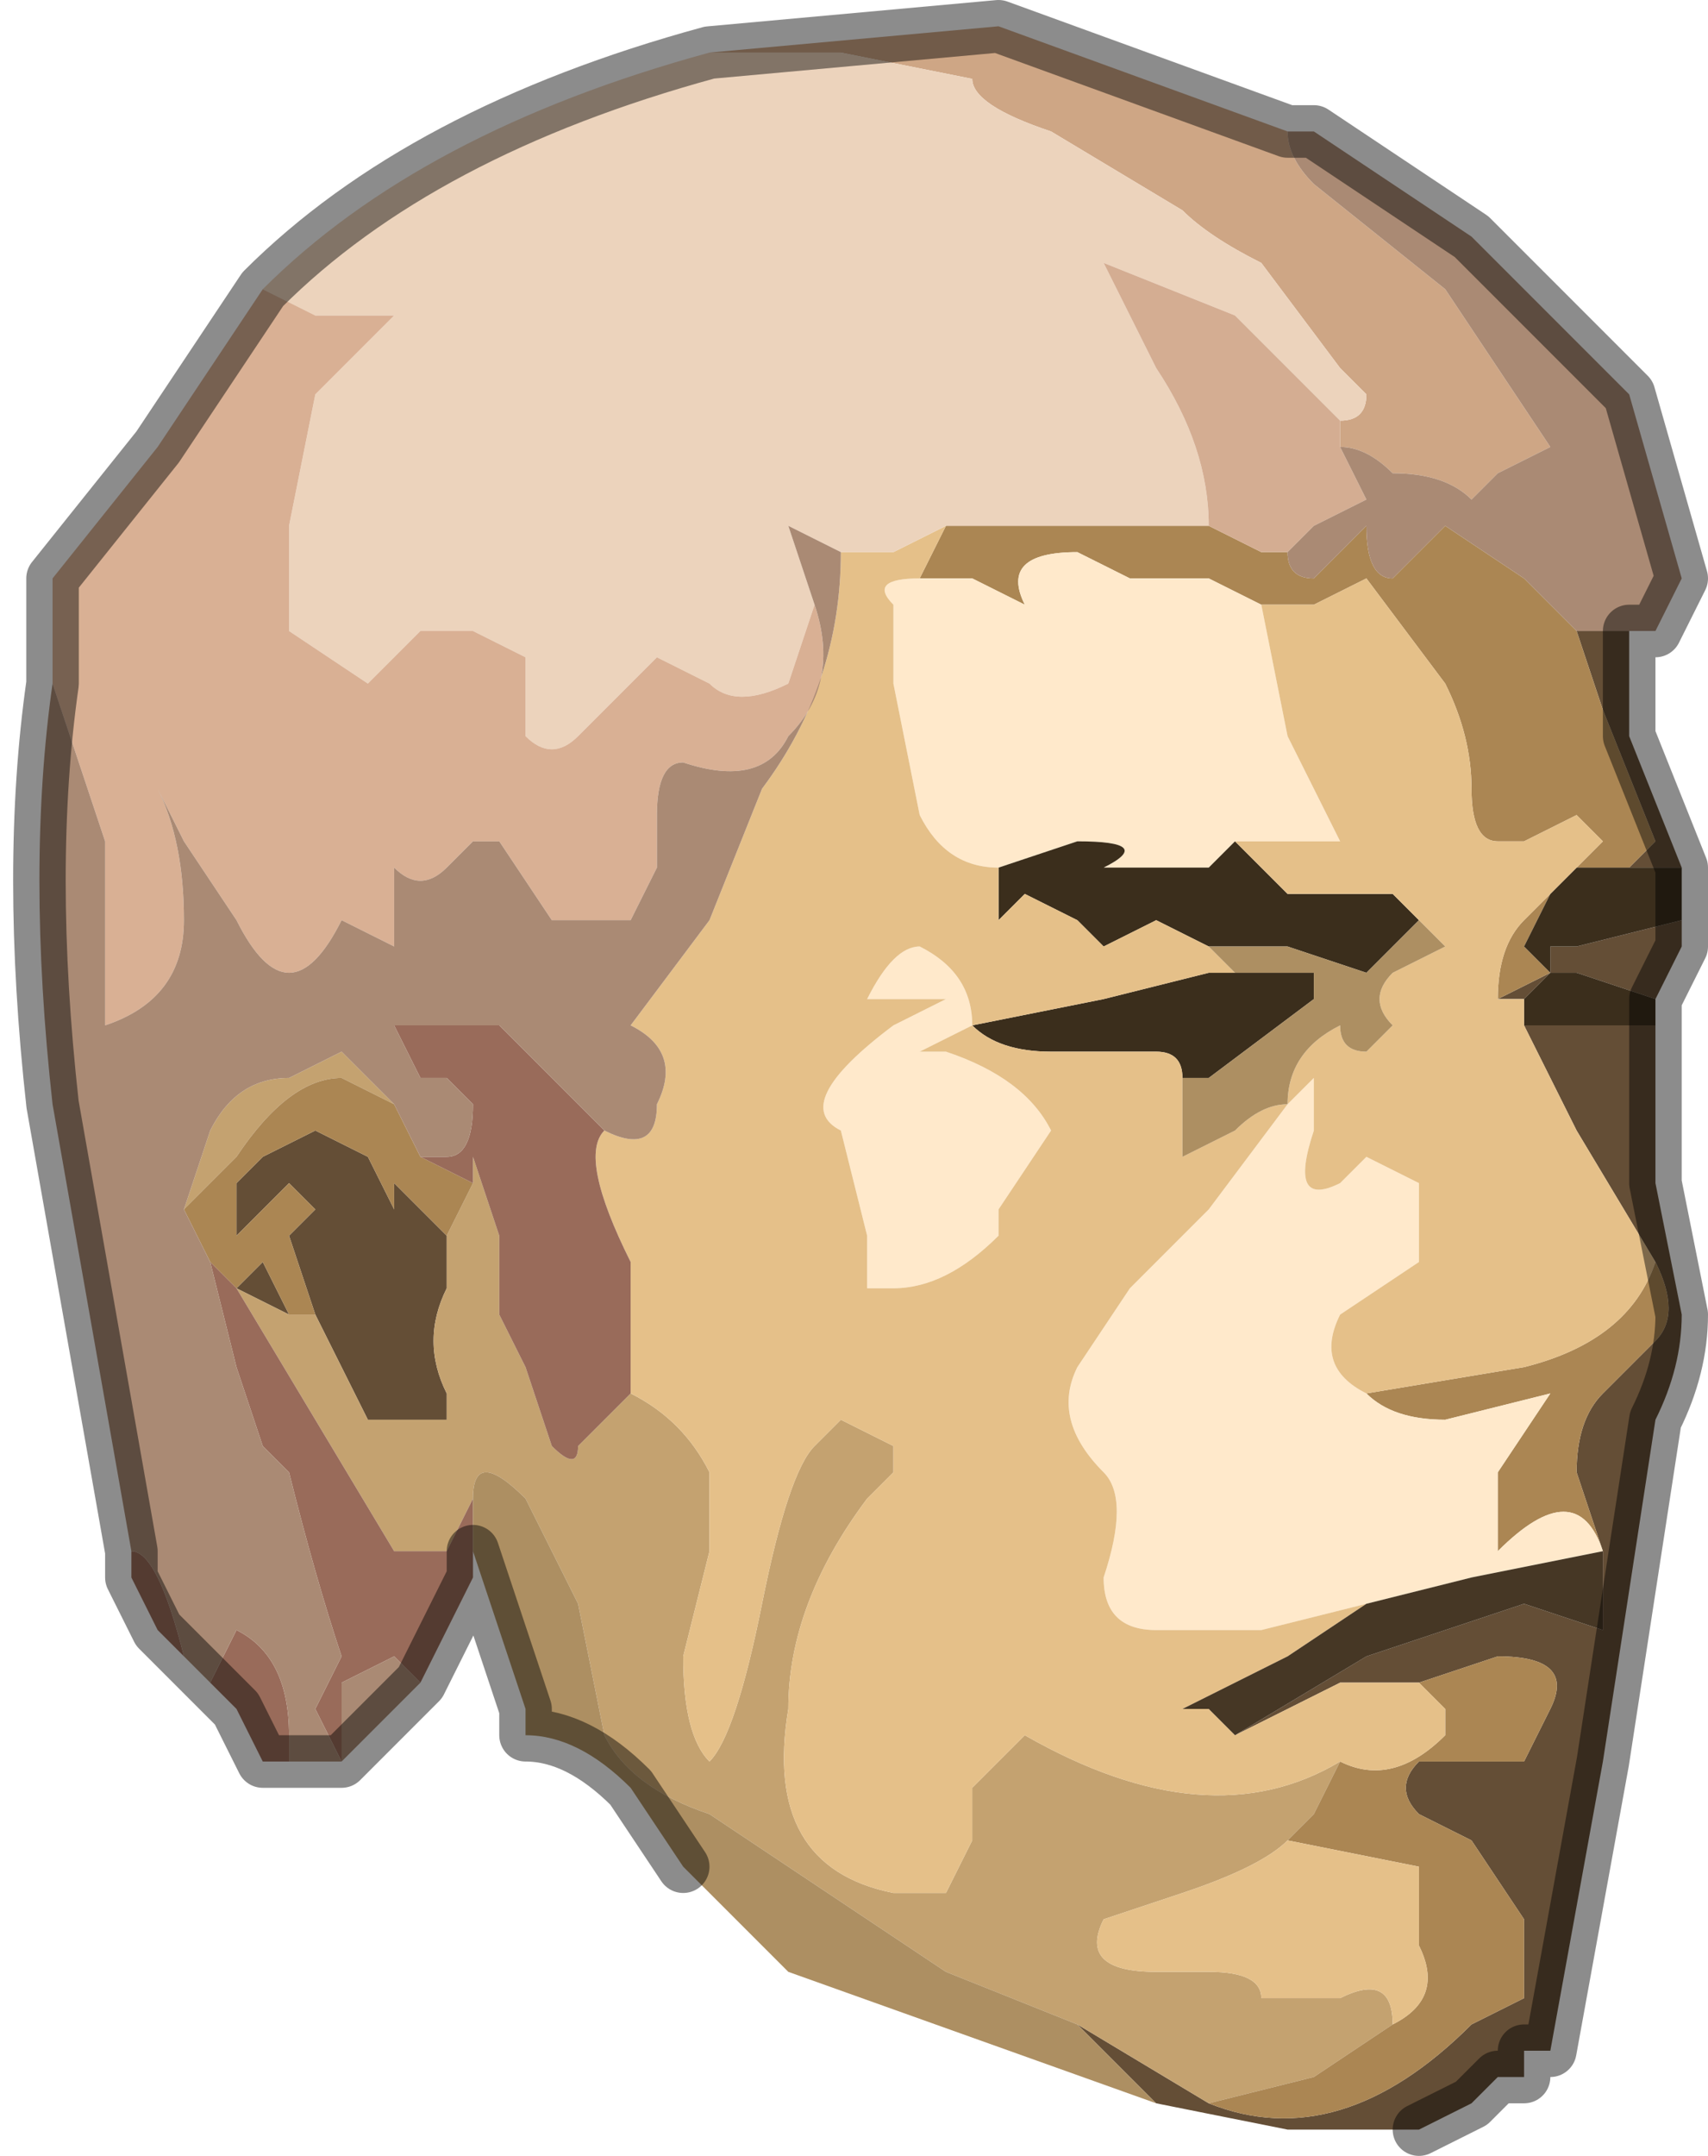 <?xml version="1.0" encoding="UTF-8" standalone="no"?>
<svg xmlns:xlink="http://www.w3.org/1999/xlink" height="4.1px" width="3.25px" xmlns="http://www.w3.org/2000/svg">
  <g transform="matrix(1.0, 0.0, 0.0, 1.0, 1.5, 2.05)">
    <path d="M1.5 -0.85 L1.6 -0.85 1.6 -0.85 1.6 -0.65 1.7 -0.4 1.7 -0.4 1.65 -0.4 Q1.65 -0.4 1.6 -0.4 L1.65 -0.45 1.55 -0.7 1.5 -0.85 M1.7 -0.3 L1.7 -0.25 1.65 -0.15 1.5 -0.2 1.45 -0.2 1.4 -0.15 1.35 -0.15 1.45 -0.2 1.45 -0.25 1.5 -0.25 1.7 -0.3 M1.65 -0.1 L1.65 0.2 1.7 0.45 Q1.7 0.55 1.65 0.65 L1.55 1.3 1.45 1.85 1.4 1.85 1.4 1.9 1.35 1.9 1.3 1.95 1.2 2.0 0.95 2.0 0.7 1.95 0.55 1.8 0.8 1.95 Q1.05 2.05 1.3 1.8 L1.4 1.75 1.4 1.6 1.3 1.45 1.2 1.4 Q1.15 1.35 1.2 1.3 L1.3 1.3 1.4 1.3 1.45 1.2 Q1.5 1.1 1.35 1.1 L1.2 1.15 1.15 1.15 1.1 1.15 1.05 1.15 0.95 1.2 0.85 1.25 1.1 1.1 1.4 1.0 1.55 1.05 1.55 0.9 1.5 0.75 Q1.5 0.65 1.55 0.6 L1.65 0.5 Q1.7 0.45 1.65 0.35 L1.5 0.1 1.4 -0.1 1.55 -0.1 1.65 -0.1 M-0.9 0.45 L-0.95 0.3 -0.9 0.25 -0.95 0.2 -1.05 0.3 -1.05 0.2 -1.0 0.15 -0.9 0.1 -0.8 0.15 -0.75 0.25 -0.75 0.2 -0.7 0.25 -0.65 0.3 -0.65 0.4 Q-0.7 0.5 -0.65 0.6 L-0.65 0.65 -0.75 0.65 -0.8 0.65 -0.85 0.55 -0.9 0.45 M-1.05 0.4 L-1.0 0.35 -0.95 0.45 -1.05 0.4 -1.05 0.4" fill="#644e36" fill-rule="evenodd" stroke="none"/>
    <path d="M-0.3 0.6 Q-0.2 0.65 -0.15 0.75 L-0.15 0.9 -0.2 1.1 Q-0.2 1.25 -0.15 1.3 -0.1 1.25 -0.05 1.0 0.0 0.75 0.05 0.7 L0.1 0.65 0.2 0.7 0.2 0.75 0.15 0.8 Q0.0 1.0 0.0 1.2 -0.05 1.5 0.2 1.55 L0.3 1.55 0.35 1.45 0.35 1.35 0.45 1.25 Q0.8 1.45 1.05 1.3 L1.0 1.4 0.95 1.45 Q0.9 1.5 0.75 1.55 L0.6 1.6 Q0.55 1.7 0.7 1.7 L0.8 1.7 Q0.9 1.7 0.9 1.75 L1.05 1.75 Q1.15 1.7 1.15 1.8 L1.0 1.9 0.8 1.95 0.55 1.8 0.3 1.7 -0.15 1.4 Q-0.3 1.35 -0.35 1.25 L-0.4 1.0 Q-0.45 0.9 -0.5 0.8 -0.6 0.7 -0.6 0.8 L-0.65 0.9 -0.75 0.9 -0.9 0.65 -1.05 0.4 -0.95 0.45 -0.9 0.45 -0.85 0.55 -0.8 0.65 -0.75 0.65 -0.65 0.65 -0.65 0.6 Q-0.7 0.5 -0.65 0.4 L-0.65 0.3 -0.6 0.2 -0.6 0.15 -0.55 0.3 -0.55 0.45 -0.5 0.55 -0.45 0.7 Q-0.4 0.75 -0.4 0.7 L-0.3 0.6 M-1.15 0.25 L-1.1 0.1 Q-1.05 0.0 -0.95 0.0 L-0.85 -0.05 -0.75 0.05 -0.75 0.05 -0.85 0.0 Q-0.95 0.0 -1.05 0.15 L-1.15 0.25" fill="#c4a270" fill-rule="evenodd" stroke="none"/>
    <path d="M0.95 -1.0 Q0.95 -0.95 1.0 -0.95 L1.1 -1.05 Q1.1 -0.95 1.15 -0.95 1.15 -0.95 1.2 -1.0 1.25 -1.05 1.25 -1.05 L1.4 -0.95 1.5 -0.85 1.55 -0.7 1.65 -0.45 1.6 -0.4 1.6 -0.4 Q1.55 -0.4 1.5 -0.4 L1.55 -0.45 1.5 -0.5 1.4 -0.45 1.35 -0.45 Q1.3 -0.45 1.3 -0.55 1.3 -0.65 1.25 -0.75 L1.1 -0.95 1.0 -0.9 0.9 -0.9 0.8 -0.95 0.75 -0.95 0.65 -0.95 0.55 -1.0 Q0.4 -1.0 0.45 -0.9 L0.35 -0.95 0.25 -0.95 0.3 -1.05 0.55 -1.05 0.8 -1.05 0.9 -1.0 0.95 -1.0 M1.1 0.6 L1.4 0.55 Q1.6 0.5 1.65 0.35 1.7 0.45 1.65 0.5 L1.55 0.6 Q1.5 0.65 1.5 0.75 L1.55 0.9 Q1.5 0.75 1.35 0.9 L1.35 0.75 1.45 0.6 1.25 0.65 Q1.15 0.65 1.1 0.6 M1.35 -0.15 Q1.35 -0.25 1.4 -0.3 L1.45 -0.35 1.4 -0.25 1.4 -0.25 1.45 -0.2 1.35 -0.15 M1.05 1.3 Q1.15 1.35 1.25 1.25 L1.25 1.2 1.2 1.15 1.35 1.1 Q1.5 1.1 1.45 1.2 L1.4 1.3 1.3 1.3 1.2 1.3 Q1.15 1.35 1.2 1.4 L1.3 1.45 1.4 1.6 1.4 1.75 1.3 1.8 Q1.05 2.05 0.8 1.95 L1.0 1.9 1.15 1.8 Q1.25 1.75 1.2 1.65 L1.2 1.6 Q1.2 1.6 1.2 1.5 L0.95 1.45 1.0 1.4 1.05 1.3 M-1.15 0.25 L-1.05 0.15 Q-0.95 0.0 -0.85 0.0 L-0.75 0.05 -0.75 0.05 -0.75 0.05 -0.7 0.15 -0.6 0.2 -0.65 0.3 -0.7 0.25 -0.75 0.2 -0.75 0.25 -0.8 0.15 -0.9 0.1 -1.0 0.15 -1.05 0.2 -1.05 0.3 -0.95 0.2 -0.9 0.25 -0.95 0.3 -0.9 0.45 -0.95 0.45 -1.0 0.35 -1.05 0.4 -1.1 0.35 -1.1 0.35 -1.15 0.25" fill="#ab8653" fill-rule="evenodd" stroke="none"/>
    <path d="M0.25 -0.95 L0.35 -0.95 0.45 -0.9 Q0.4 -1.0 0.55 -1.0 L0.65 -0.95 0.75 -0.95 0.8 -0.95 0.9 -0.9 0.95 -0.65 Q1.0 -0.55 1.05 -0.45 L0.95 -0.45 0.85 -0.45 0.8 -0.4 0.75 -0.4 0.6 -0.4 Q0.7 -0.45 0.55 -0.45 L0.4 -0.4 Q0.3 -0.4 0.25 -0.5 L0.2 -0.75 0.2 -0.9 Q0.15 -0.95 0.25 -0.95 M0.95 0.05 L1.0 0.0 1.0 0.1 Q0.95 0.25 1.05 0.2 L1.1 0.15 1.2 0.2 1.2 0.35 1.05 0.45 Q1.0 0.55 1.1 0.6 1.15 0.65 1.25 0.65 L1.45 0.6 1.35 0.75 1.35 0.9 Q1.5 0.75 1.55 0.9 L1.3 0.95 1.1 1.0 0.9 1.05 0.7 1.05 Q0.6 1.05 0.6 0.95 0.65 0.8 0.6 0.75 0.5 0.65 0.55 0.55 L0.65 0.4 0.8 0.25 0.95 0.05 M0.35 -0.1 L0.25 -0.05 Q0.25 -0.05 0.3 -0.05 0.45 0.0 0.5 0.1 L0.4 0.25 0.4 0.3 Q0.3 0.4 0.2 0.4 L0.15 0.4 Q0.15 0.35 0.15 0.3 L0.1 0.1 Q0.0 0.05 0.2 -0.1 L0.3 -0.15 0.15 -0.15 Q0.2 -0.25 0.25 -0.25 0.35 -0.2 0.35 -0.1" fill="#ffe9cb" fill-rule="evenodd" stroke="none"/>
    <path d="M1.7 -0.4 L1.7 -0.3 1.5 -0.25 1.45 -0.25 1.45 -0.2 1.5 -0.2 1.65 -0.15 1.65 -0.1 1.55 -0.1 1.4 -0.1 1.4 -0.15 1.45 -0.2 1.4 -0.25 1.4 -0.25 1.45 -0.35 1.5 -0.4 Q1.55 -0.4 1.6 -0.4 L1.6 -0.4 Q1.65 -0.4 1.65 -0.4 L1.7 -0.4 M0.85 -0.45 L0.95 -0.35 1.05 -0.35 1.15 -0.35 1.2 -0.3 1.1 -0.2 0.95 -0.25 0.8 -0.25 0.8 -0.25 0.7 -0.3 0.6 -0.25 0.55 -0.3 0.45 -0.35 0.4 -0.3 0.4 -0.4 0.55 -0.45 Q0.7 -0.45 0.6 -0.4 L0.75 -0.4 0.8 -0.4 0.85 -0.45 M0.75 0.0 Q0.75 -0.05 0.7 -0.05 L0.65 -0.05 0.5 -0.05 Q0.4 -0.05 0.35 -0.1 L0.6 -0.15 0.8 -0.2 1.0 -0.2 1.0 -0.15 0.8 0.0 0.75 0.0" fill="#3b2e1c" fill-rule="evenodd" stroke="none"/>
    <path d="M0.9 -0.9 L1.0 -0.9 1.1 -0.95 1.25 -0.75 Q1.3 -0.65 1.3 -0.55 1.3 -0.45 1.35 -0.45 L1.4 -0.45 1.5 -0.5 1.55 -0.45 1.5 -0.4 1.45 -0.35 1.4 -0.3 Q1.35 -0.25 1.35 -0.15 L1.4 -0.15 1.4 -0.1 1.5 0.1 1.65 0.35 Q1.6 0.5 1.4 0.55 L1.1 0.6 Q1.0 0.55 1.05 0.45 L1.2 0.35 1.2 0.2 1.1 0.15 1.05 0.2 Q0.95 0.25 1.0 0.1 L1.0 0.0 0.95 0.05 Q0.95 -0.05 1.05 -0.1 1.05 -0.05 1.1 -0.05 L1.15 -0.1 Q1.1 -0.15 1.15 -0.2 L1.25 -0.25 1.2 -0.3 1.15 -0.35 1.05 -0.35 0.95 -0.35 0.85 -0.45 0.95 -0.45 1.05 -0.45 Q1.0 -0.55 0.95 -0.65 L0.9 -0.9 M0.3 -1.05 L0.25 -0.95 Q0.15 -0.95 0.2 -0.9 L0.2 -0.75 0.25 -0.5 Q0.3 -0.4 0.4 -0.4 L0.4 -0.3 0.45 -0.35 0.55 -0.3 0.6 -0.25 0.7 -0.3 0.8 -0.25 0.8 -0.25 0.85 -0.2 0.8 -0.2 0.6 -0.15 0.35 -0.1 Q0.4 -0.05 0.5 -0.05 L0.65 -0.05 0.7 -0.05 Q0.75 -0.05 0.75 0.0 L0.75 0.15 0.85 0.1 Q0.9 0.05 0.95 0.05 L0.8 0.25 0.65 0.4 0.55 0.55 Q0.5 0.65 0.6 0.75 0.65 0.8 0.6 0.95 0.6 1.05 0.7 1.05 L0.9 1.05 1.1 1.0 0.95 1.1 0.75 1.2 0.8 1.2 0.85 1.25 0.95 1.2 1.05 1.15 1.1 1.15 1.15 1.15 1.2 1.15 1.25 1.2 1.25 1.25 Q1.15 1.35 1.05 1.3 0.8 1.45 0.45 1.25 L0.35 1.35 0.35 1.45 0.3 1.55 0.2 1.55 Q-0.05 1.5 0.0 1.2 0.0 1.0 0.15 0.8 L0.2 0.75 0.2 0.7 0.1 0.65 0.05 0.7 Q0.0 0.75 -0.05 1.0 -0.1 1.25 -0.15 1.3 -0.2 1.25 -0.2 1.1 L-0.15 0.9 -0.15 0.75 Q-0.2 0.65 -0.3 0.6 L-0.3 0.35 Q-0.4 0.15 -0.35 0.1 -0.25 0.15 -0.25 0.05 -0.2 -0.05 -0.3 -0.1 L-0.15 -0.3 -0.05 -0.55 Q0.1 -0.75 0.1 -1.0 L0.2 -1.0 0.3 -1.05 M0.35 -0.1 Q0.35 -0.2 0.25 -0.25 0.2 -0.25 0.15 -0.15 L0.3 -0.15 0.2 -0.1 Q0.0 0.05 0.1 0.1 L0.15 0.3 Q0.15 0.35 0.15 0.4 L0.2 0.4 Q0.3 0.4 0.4 0.3 L0.4 0.25 0.5 0.1 Q0.45 0.0 0.3 -0.05 0.25 -0.05 0.25 -0.05 L0.35 -0.1 M1.15 1.8 Q1.15 1.7 1.05 1.75 L0.9 1.75 Q0.9 1.7 0.8 1.7 L0.7 1.7 Q0.55 1.7 0.6 1.6 L0.75 1.55 Q0.9 1.5 0.95 1.45 L1.2 1.5 Q1.2 1.6 1.2 1.6 L1.2 1.65 Q1.25 1.75 1.15 1.8" fill="#e5c089" fill-rule="evenodd" stroke="none"/>
    <path d="M0.95 -1.8 Q0.95 -1.75 1.0 -1.7 L1.25 -1.5 1.45 -1.2 1.35 -1.15 1.3 -1.1 Q1.25 -1.15 1.15 -1.15 L1.15 -1.15 Q1.1 -1.2 1.05 -1.2 L1.05 -1.25 Q1.1 -1.25 1.1 -1.3 L1.05 -1.35 0.9 -1.55 Q0.8 -1.6 0.75 -1.65 L0.5 -1.8 Q0.35 -1.85 0.35 -1.9 L0.1 -1.95 -0.15 -1.95 0.4 -2.0 0.95 -1.8" fill="#cea685" fill-rule="evenodd" stroke="none"/>
    <path d="M-1.0 -1.5 Q-0.7 -1.8 -0.15 -1.95 L0.1 -1.95 0.35 -1.9 Q0.35 -1.85 0.5 -1.8 L0.75 -1.65 Q0.8 -1.6 0.9 -1.55 L1.05 -1.35 1.1 -1.3 Q1.1 -1.25 1.05 -1.25 L0.85 -1.45 0.6 -1.55 0.65 -1.45 0.7 -1.35 Q0.8 -1.2 0.8 -1.05 L0.55 -1.05 0.3 -1.05 0.2 -1.0 0.1 -1.0 0.0 -1.05 0.05 -0.9 0.0 -0.75 Q-0.1 -0.7 -0.15 -0.75 L-0.25 -0.8 -0.35 -0.7 -0.4 -0.65 Q-0.45 -0.6 -0.5 -0.65 -0.5 -0.75 -0.5 -0.8 L-0.6 -0.85 -0.7 -0.85 -0.8 -0.75 -0.95 -0.85 -0.95 -1.05 -0.9 -1.3 -0.75 -1.45 -0.9 -1.45 -1.0 -1.5" fill="#ecd3bc" fill-rule="evenodd" stroke="none"/>
    <path d="M1.05 -1.2 L1.1 -1.1 1.0 -1.05 0.95 -1.0 0.9 -1.0 0.8 -1.05 Q0.8 -1.2 0.7 -1.35 L0.65 -1.45 0.6 -1.55 0.85 -1.45 1.05 -1.25 1.05 -1.2" fill="#d4ad92" fill-rule="evenodd" stroke="none"/>
    <path d="M-1.4 -0.75 L-1.4 -0.95 -1.2 -1.2 -1.0 -1.5 -1.0 -1.5 -0.9 -1.45 -0.75 -1.45 -0.9 -1.3 -0.95 -1.05 -0.95 -0.85 -0.8 -0.75 -0.7 -0.85 -0.6 -0.85 -0.5 -0.8 Q-0.5 -0.75 -0.5 -0.65 -0.45 -0.6 -0.4 -0.65 L-0.35 -0.7 -0.25 -0.8 -0.15 -0.75 Q-0.1 -0.7 0.0 -0.75 L0.05 -0.9 Q0.1 -0.75 0.0 -0.65 -0.05 -0.55 -0.2 -0.6 -0.25 -0.6 -0.25 -0.5 L-0.25 -0.4 -0.3 -0.3 Q-0.4 -0.3 -0.45 -0.3 L-0.55 -0.45 -0.6 -0.45 -0.65 -0.4 Q-0.7 -0.35 -0.75 -0.4 L-0.75 -0.25 -0.85 -0.3 Q-0.95 -0.1 -1.05 -0.3 L-1.15 -0.45 -1.2 -0.55 Q-1.15 -0.45 -1.15 -0.3 -1.15 -0.15 -1.3 -0.1 L-1.3 -0.45 Q-1.35 -0.6 -1.4 -0.75" fill="#d9b094" fill-rule="evenodd" stroke="none"/>
    <path d="M-0.6 0.9 L-0.6 0.95 -0.7 1.15 -0.75 1.1 -0.85 1.15 -0.85 1.3 -0.9 1.2 -0.85 1.1 Q-0.9 0.95 -0.95 0.75 L-1.0 0.7 -1.05 0.55 -1.1 0.35 -1.1 0.35 -1.05 0.4 -1.05 0.4 -0.9 0.65 -0.75 0.9 -0.65 0.9 -0.6 0.8 -0.6 0.9 M-0.95 1.3 L-0.95 1.3 -1.0 1.3 -1.05 1.2 -1.1 1.15 -1.05 1.05 Q-0.95 1.1 -0.95 1.25 L-0.95 1.3 M-1.15 1.1 L-1.2 1.05 -1.25 0.95 -1.25 0.9 Q-1.2 0.9 -1.15 1.1 L-1.15 1.1 M-0.35 0.1 Q-0.4 0.15 -0.3 0.35 L-0.3 0.6 -0.4 0.7 Q-0.4 0.75 -0.45 0.7 L-0.5 0.55 -0.55 0.45 -0.55 0.3 -0.6 0.15 -0.6 0.2 -0.7 0.15 -0.65 0.15 Q-0.6 0.15 -0.6 0.05 L-0.65 0.0 -0.7 0.0 -0.75 -0.1 -0.75 -0.1 -0.55 -0.1 -0.35 0.1" fill="#996b5a" fill-rule="evenodd" stroke="none"/>
    <path d="M0.95 -1.8 L1.0 -1.8 1.3 -1.6 1.6 -1.3 1.7 -0.95 1.65 -0.85 1.6 -0.85 1.6 -0.85 1.5 -0.85 1.4 -0.95 1.25 -1.05 Q1.25 -1.05 1.2 -1.0 1.15 -0.95 1.15 -0.95 1.1 -0.95 1.1 -1.05 L1.0 -0.95 Q0.95 -0.95 0.95 -1.0 L1.0 -1.05 1.1 -1.1 1.05 -1.2 Q1.1 -1.2 1.15 -1.15 L1.15 -1.15 Q1.25 -1.15 1.3 -1.1 L1.35 -1.15 1.45 -1.2 1.25 -1.5 1.0 -1.7 Q0.95 -1.75 0.95 -1.8 M-0.7 1.15 L-0.75 1.2 -0.75 1.2 -0.85 1.3 -0.95 1.3 -0.95 1.25 Q-0.95 1.1 -1.05 1.05 L-1.1 1.15 -1.1 1.15 -1.15 1.1 -1.15 1.1 -1.15 1.1 Q-1.2 0.9 -1.25 0.9 L-1.4 0.05 Q-1.45 -0.4 -1.4 -0.75 -1.35 -0.6 -1.3 -0.45 L-1.3 -0.1 Q-1.15 -0.15 -1.15 -0.3 -1.15 -0.45 -1.2 -0.55 L-1.15 -0.45 -1.05 -0.3 Q-0.95 -0.1 -0.85 -0.3 L-0.75 -0.25 -0.75 -0.4 Q-0.7 -0.35 -0.65 -0.4 L-0.6 -0.45 -0.55 -0.45 -0.45 -0.3 Q-0.4 -0.3 -0.3 -0.3 L-0.25 -0.4 -0.25 -0.5 Q-0.25 -0.6 -0.2 -0.6 -0.05 -0.55 0.0 -0.65 0.1 -0.75 0.05 -0.9 L0.0 -1.05 0.1 -1.0 Q0.1 -0.75 -0.05 -0.55 L-0.15 -0.3 -0.3 -0.1 Q-0.2 -0.05 -0.25 0.05 -0.25 0.15 -0.35 0.1 L-0.55 -0.1 -0.75 -0.1 -0.75 -0.1 -0.7 0.0 -0.65 0.0 -0.6 0.05 Q-0.6 0.15 -0.65 0.15 L-0.7 0.15 -0.75 0.05 -0.75 0.05 -0.85 -0.05 -0.95 0.0 Q-1.05 0.0 -1.1 0.1 L-1.15 0.25 -1.1 0.35 -1.05 0.55 -1.0 0.7 -0.95 0.75 Q-0.9 0.95 -0.85 1.1 L-0.9 1.2 -0.85 1.3 -0.85 1.15 -0.75 1.1 -0.7 1.15" fill="#aa8a74" fill-rule="evenodd" stroke="none"/>
    <path d="M0.7 1.95 L0.0 1.7 -0.2 1.5 -0.3 1.35 Q-0.4 1.25 -0.5 1.25 L-0.5 1.2 -0.6 0.9 -0.6 0.8 Q-0.6 0.7 -0.5 0.8 -0.45 0.9 -0.4 1.0 L-0.35 1.25 Q-0.3 1.35 -0.15 1.4 L0.3 1.7 0.55 1.8 0.7 1.95 M1.2 -0.3 L1.25 -0.25 1.15 -0.2 Q1.1 -0.15 1.15 -0.1 L1.1 -0.05 Q1.05 -0.05 1.05 -0.1 0.95 -0.05 0.95 0.05 0.9 0.05 0.85 0.1 L0.75 0.15 0.75 0.0 0.8 0.0 1.0 -0.15 1.0 -0.2 0.8 -0.2 0.85 -0.2 0.8 -0.25 0.95 -0.25 1.1 -0.2 1.2 -0.3" fill="#ad8f62" fill-rule="evenodd" stroke="none"/>
    <path d="M0.85 1.25 L0.8 1.2 0.75 1.2 0.95 1.1 1.1 1.0 1.3 0.95 1.55 0.9 1.55 1.05 1.4 1.0 1.1 1.1 0.85 1.25" fill="#463725" fill-rule="evenodd" stroke="none"/>
    <path d="M1.6 -0.85 L1.65 -0.85 1.7 -0.95 1.6 -1.3 1.3 -1.6 1.0 -1.8 0.95 -1.8 0.4 -2.0 -0.15 -1.95 Q-0.7 -1.8 -1.0 -1.5 L-1.0 -1.5 -1.2 -1.2 -1.4 -0.95 -1.4 -0.75 Q-1.45 -0.4 -1.4 0.05 L-1.25 0.9 -1.25 0.95 -1.2 1.05 -1.15 1.1 -1.15 1.1 -1.1 1.15 -1.1 1.15 -1.05 1.2 -1.0 1.3 -0.95 1.3 -0.95 1.3 -0.85 1.3 -0.75 1.2 -0.75 1.2 -0.7 1.15 -0.6 0.95 -0.6 0.9 -0.5 1.2 -0.5 1.25 Q-0.4 1.25 -0.3 1.35 L-0.2 1.5 M1.6 -0.85 L1.6 -0.65 1.7 -0.4 1.7 -0.4 1.7 -0.3 1.7 -0.25 1.65 -0.15 1.65 -0.1 1.65 0.2 1.7 0.45 Q1.7 0.55 1.65 0.65 L1.55 1.3 1.45 1.85 1.4 1.85 1.4 1.9 1.35 1.9 1.3 1.95 1.2 2.0" fill="none" stroke="#000000" stroke-linecap="round" stroke-linejoin="round" stroke-opacity="0.451" stroke-width="0.1"/>
  </g>
</svg>
